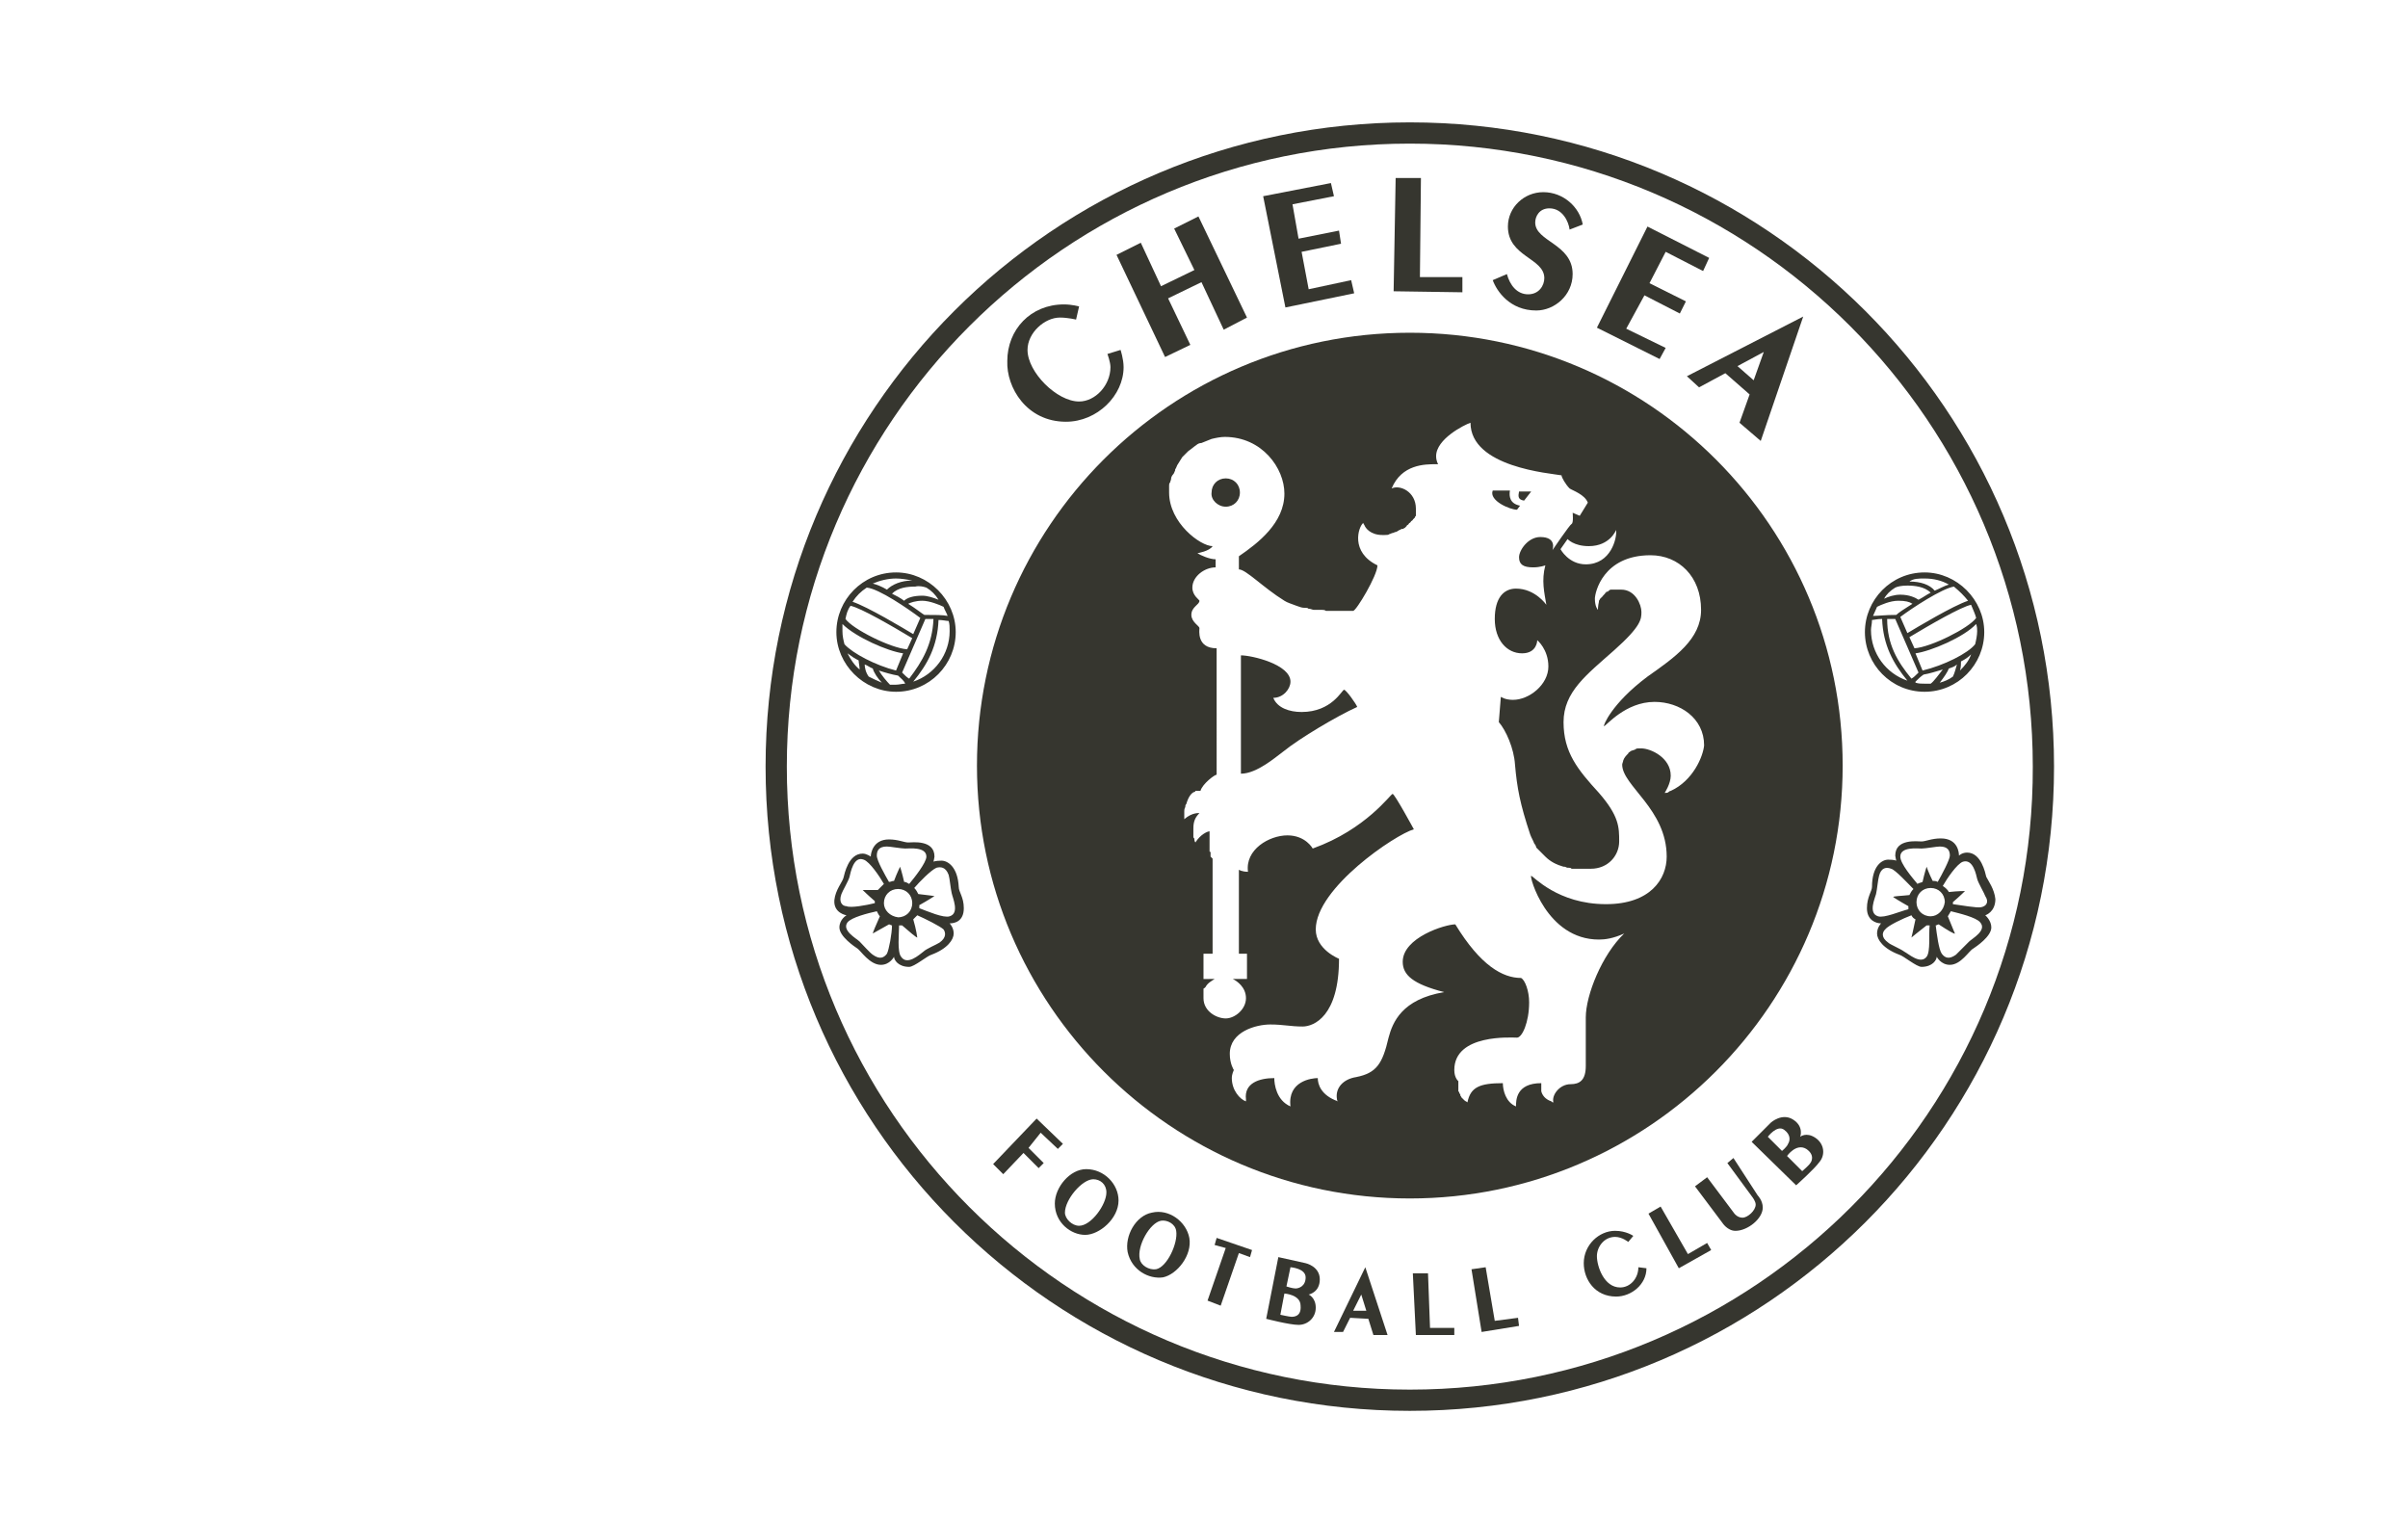<?xml version="1.0" encoding="utf-8"?>
<!-- Generator: Adobe Illustrator 24.0.2, SVG Export Plug-In . SVG Version: 6.00 Build 0)  -->
<svg version="1.1" id="Слой_1" xmlns="http://www.w3.org/2000/svg" xmlns:xlink="http://www.w3.org/1999/xlink" x="0px" y="0px"
	 viewBox="0 0 238.1 150.2" style="enable-background:new 0 0 238.1 150.2;" xml:space="preserve">
<style type="text/css">
	.st0{fill:#36362F;}
</style>
<g>
	<path class="st0" d="M139.4,12.1c-35.2,0-63.7,28.5-63.7,63.7c0,35.2,28.5,63.7,63.7,63.7s63.7-28.5,63.7-63.7
		C203.1,40.6,174.6,12.1,139.4,12.1z M139.4,137.4c-34,0-61.6-27.6-61.6-61.6c0-34,27.6-61.6,61.6-61.6c34,0,61.6,27.6,61.6,61.6
		C201.1,109.8,173.5,137.4,139.4,137.4z"/>
	<path class="st0" d="M93.1,85.1c-0.6,0-0.8,0.1-0.8,0.1s0.1-0.4,0.1-0.5c0-1.7-2.2-1.4-2.6-1.4c-0.4,0-1-0.3-1.9-0.3
		c-1.6,0-1.8,1.4-1.8,1.7c0,0-0.4-0.3-0.8-0.3c-1.4,0-1.8,2-1.9,2.4c-0.1,0.4-0.8,1.2-0.9,2.2c-0.1,1.3,1.2,1.5,1.2,1.5
		S83,90.9,83,91.7c0,0.9,1.5,1.9,1.8,2.1c0.3,0.2,1.2,1.6,2.3,1.6c0.9,0,1.3-0.8,1.3-0.8c0,0.3,0.4,1,1.5,1c0.5,0,1.8-1.1,2.2-1.2
		c1.6-0.6,2.2-1.5,2.2-2.1s-0.4-1-0.4-1c0.5,0,1.4-0.2,1.4-1.5c0-1.1-0.5-1.6-0.5-2.1C94.7,85.7,93.7,85.1,93.1,85.1z M87.7,83.7
		c0.3,0,1.4,0.2,1.8,0.2c0.4,0,2.1-0.2,2.1,0.8c0,0.6-1.2,2.1-1.7,2.7c-0.2-0.1-0.3-0.2-0.5-0.2c-0.2-0.9-0.4-1.5-0.4-1.5
		c0,0-0.3,0.6-0.6,1.4c-0.2,0-0.3,0.1-0.5,0.1c-0.4-0.7-1.2-2.1-1.2-2.6C86.7,84.1,86.9,83.7,87.7,83.7z M83.2,88.4
		c0.1-0.3,0.7-1.3,0.8-1.7c0.1-0.4,0.4-2.1,1.4-1.7c0.6,0.2,1.6,1.7,2,2.4c-0.2,0.2-0.4,0.4-0.6,0.6C85.9,88,85.3,88,85.3,88
		c0,0,0.5,0.5,1.2,1.1c0,0,0,0.1,0,0.1c0,0,0,0.1,0,0.1c-0.8,0.2-2.4,0.5-2.8,0.3C83.3,89.6,82.9,89.2,83.2,88.4z M87.7,94.3
		c-0.3,0.4-0.7,0.6-1.4,0.1c-0.3-0.2-1-1-1.3-1.3c-0.3-0.3-1.8-1.1-1.2-1.9c0.4-0.5,2-0.9,2.9-1.1c0.1,0.2,0.2,0.4,0.3,0.5
		c-0.4,0.9-0.7,1.6-0.7,1.7c0,0,0.7-0.4,1.6-0.9c0.1,0,0.2,0.1,0.3,0.1C88.2,92.3,87.9,93.9,87.7,94.3z M87.4,89.3
		c0-0.8,0.6-1.4,1.4-1.4c0.8,0,1.4,0.6,1.4,1.4s-0.6,1.4-1.4,1.4C88,90.6,87.4,90,87.4,89.3z M92.9,93.2c-0.3,0.2-1.3,0.6-1.6,0.9
		c-0.4,0.3-1.6,1.4-2.2,0.5c-0.4-0.5-0.2-2.3-0.2-3.1c0.1,0,0.2,0,0.3,0c0.8,0.7,1.4,1.2,1.5,1.2c0,0-0.1-0.8-0.4-1.8
		c0.1-0.1,0.3-0.3,0.4-0.4c0.7,0.3,2.3,1.1,2.6,1.4C93.5,92.2,93.6,92.7,92.9,93.2z M93.9,90.6c-0.6,0.2-2.2-0.5-3-0.8
		c0-0.1,0-0.2,0-0.3c0.9-0.5,1.5-0.9,1.5-0.9c0,0-0.7-0.1-1.6-0.2c-0.1-0.2-0.2-0.4-0.4-0.6c0.5-0.6,1.7-1.8,2.2-2
		c0.4-0.1,0.9-0.1,1.2,0.7c0.1,0.3,0.2,1.4,0.3,1.8C94.2,88.8,94.9,90.3,93.9,90.6z"/>
	<path class="st0" d="M197.3,88.9c-0.1-1-0.7-1.8-0.9-2.2c-0.1-0.4-0.5-2.4-1.9-2.4c-0.5,0-0.8,0.3-0.8,0.3c0-0.3-0.1-1.7-1.8-1.7
		c-0.9,0-1.5,0.3-1.9,0.3c-0.4,0-2.6-0.3-2.6,1.4c0,0.1,0.1,0.5,0.1,0.5s-0.2-0.1-0.8-0.1c-0.6,0-1.6,0.6-1.6,2.7
		c0,0.4-0.5,1-0.5,2.1c0,1.2,0.9,1.5,1.4,1.5c0,0-0.4,0.4-0.4,1c0,0.6,0.6,1.5,2.2,2.1c0.4,0.1,1.7,1.2,2.2,1.2c1.1,0,1.5-0.7,1.5-1
		c0,0,0.4,0.8,1.3,0.8c1.1,0,1.9-1.4,2.3-1.6c0.3-0.2,1.8-1.2,1.8-2.1c0-0.7-0.6-1.2-0.6-1.2S197.3,90.2,197.3,88.9z M190,83.9
		c0.4,0,1.5-0.2,1.8-0.2c0.8,0,1,0.4,1,0.9c0,0.4-0.8,1.9-1.2,2.6c-0.2-0.1-0.3-0.1-0.5-0.1c-0.4-0.8-0.6-1.4-0.6-1.4
		c0,0-0.2,0.6-0.4,1.5c-0.2,0.1-0.4,0.1-0.5,0.2c-0.5-0.6-1.7-2-1.7-2.7C187.9,83.7,189.6,83.9,190,83.9z M185.7,90.6
		c-1-0.3-0.3-1.8-0.2-2.2c0.1-0.4,0.2-1.5,0.3-1.8c0.2-0.8,0.7-0.9,1.2-0.7c0.4,0.1,1.6,1.4,2.2,2c-0.2,0.2-0.3,0.4-0.4,0.6
		c-0.9,0.1-1.6,0.1-1.6,0.2c0,0,0.6,0.4,1.5,0.9c0,0.1,0,0.2,0,0.3C187.9,90.1,186.3,90.8,185.7,90.6z M190.5,94.6
		c-0.6,0.8-1.8-0.3-2.2-0.5c-0.4-0.3-1.4-0.7-1.6-0.9c-0.7-0.5-0.6-1-0.3-1.3c0.3-0.4,1.8-1.1,2.6-1.4c0.1,0.2,0.2,0.3,0.4,0.4
		c-0.2,1-0.4,1.8-0.4,1.8c0,0,0.6-0.5,1.5-1.2c0.1,0,0.2,0,0.3,0C190.7,92.3,190.9,94.1,190.5,94.6z M190.9,90.6
		c-0.8,0-1.4-0.6-1.4-1.4c0-0.8,0.6-1.4,1.4-1.4c0.8,0,1.4,0.6,1.4,1.4C192.2,90,191.6,90.6,190.9,90.6z M194.7,93.1
		c-0.3,0.3-1.1,1.1-1.3,1.3c-0.7,0.5-1.1,0.3-1.4-0.1c-0.3-0.4-0.5-2-0.6-2.8c0.1,0,0.2-0.1,0.3-0.1c0.9,0.6,1.6,1,1.6,0.9
		c0,0-0.3-0.7-0.7-1.7c0.1-0.2,0.2-0.3,0.3-0.5c0.8,0.2,2.5,0.6,2.9,1.1C196.5,92,195,92.8,194.7,93.1z M195.9,89.7
		c-0.4,0.1-2-0.2-2.8-0.3c0,0,0-0.1,0-0.1c0,0,0-0.1,0-0.1c0.7-0.6,1.2-1.1,1.2-1.1c0,0-0.7,0-1.6,0.1c-0.1-0.2-0.3-0.4-0.6-0.6
		c0.4-0.7,1.4-2.2,2-2.4c1-0.3,1.3,1.3,1.4,1.7c0.1,0.4,0.7,1.4,0.8,1.7C196.7,89.2,196.4,89.6,195.9,89.7z"/>
	<path class="st0" d="M88.6,68.4c3.3,0,5.9-2.7,5.9-5.9s-2.7-5.9-5.9-5.9c-3.3,0-5.9,2.7-5.9,5.9S85.4,68.4,88.6,68.4z M85.9,66.9
		c-0.3-0.4-0.4-0.9-0.4-1.2c0.3,0.1,0.5,0.3,0.8,0.4c0.1,0.4,0.5,1,0.9,1.4C86.7,67.3,86.3,67.1,85.9,66.9z M89.5,67.6
		c-0.3,0-0.6,0.1-0.9,0.1c-0.2,0-0.4,0-0.6,0c-0.3-0.3-0.8-0.9-1.1-1.4c0.6,0.2,1.3,0.4,1.9,0.5C89.1,67.1,89.4,67.3,89.5,67.6
		C89.6,67.6,89.5,67.6,89.5,67.6z M89.2,66.5l2.3-5.3c0.3,0,0.6,0,0.8,0c-0.1,2.5-1.1,4.2-2.4,5.9C89.7,67,89.5,66.8,89.2,66.5z
		 M93.9,62.4c0,2.3-1.5,4.3-3.6,5c1.4-1.7,2.4-3.5,2.5-6.1c0.4,0,0.8,0.1,1,0.1C93.9,61.7,93.9,62,93.9,62.4z M93.3,60
		c0.1,0.3,0.3,0.6,0.4,0.9c-0.5-0.1-1.2-0.1-2.3-0.1c-0.2-0.1-0.8-0.6-1.6-1.1c0.2-0.1,0.7-0.3,1.4-0.3C91.9,59.4,92.9,59.8,93.3,60
		z M91.6,58.1c0.5,0.3,0.9,0.7,1.2,1.2c-0.5-0.2-1.1-0.4-1.6-0.4c-0.9,0-1.5,0.2-1.8,0.5c-0.4-0.3-0.8-0.5-1.2-0.7
		c0.6-0.6,1.5-0.7,2.3-0.7C90.9,57.9,91.3,58,91.6,58.1z M88.6,57.2c0.5,0,1.1,0.1,1.6,0.2c-1.1,0-2,0.4-2.5,0.9
		c-0.5-0.3-1-0.5-1.4-0.6C87,57.4,87.8,57.2,88.6,57.2z M85.7,58.1c1.2,0.1,4.1,2.1,5.3,3l-0.7,1.6c-1-0.6-4.5-2.7-6-3.2
		C84.7,58.9,85.1,58.5,85.7,58.1z M84.1,59.9c1,0.2,4.1,2,6.1,3.2l-0.5,1.1c-1.6-0.1-5.4-2-6.1-3C83.7,60.7,83.8,60.3,84.1,59.9z
		 M83.5,63.7c-0.1-0.4-0.2-0.8-0.2-1.3c0-0.2,0-0.5,0-0.7c1.3,1.3,4.5,2.7,6,2.9l-0.7,1.7C86.6,65.8,84.3,64.6,83.5,63.7z
		 M84.9,65.3c0,0.2,0.1,0.6,0.1,0.9c-0.5-0.4-0.9-1-1.2-1.6C84.2,64.9,84.5,65.1,84.9,65.3z"/>
	<path class="st0" d="M190.3,68.4c3.3,0,5.9-2.7,5.9-5.9s-2.7-5.9-5.9-5.9c-3.3,0-5.9,2.7-5.9,5.9S187,68.4,190.3,68.4z M190.9,67.6
		c-0.2,0-0.4,0-0.6,0c-0.3,0-0.6,0-0.9-0.1c0,0,0,0,0-0.1c0.2-0.2,0.5-0.5,0.8-0.7c0.6-0.1,1.2-0.3,1.9-0.5
		C191.7,66.7,191.2,67.4,190.9,67.6z M189,67.1c-1.4-1.7-2.4-3.4-2.4-5.9c0.3,0,0.5,0,0.8,0l2.3,5.3C189.4,66.8,189.2,67,189,67.1z
		 M193.1,66.9c-0.4,0.3-0.9,0.5-1.3,0.6c0.4-0.5,0.8-1.1,0.9-1.4c0.3-0.1,0.6-0.2,0.8-0.4C193.4,66,193.3,66.5,193.1,66.9z
		 M193.8,66.3c0.1-0.3,0.1-0.7,0.1-0.9c0.4-0.2,0.7-0.4,1-0.7C194.7,65.3,194.3,65.8,193.8,66.3z M195.5,62.4c0,0.4-0.1,0.9-0.2,1.3
		c-0.7,0.9-3.1,2.1-5.2,2.6l-0.7-1.7c1.5-0.2,4.8-1.6,6-2.9C195.5,62,195.5,62.2,195.5,62.4z M195.4,61.1c-0.7,1-4.5,2.9-6.1,3
		l-0.5-1.1c2-1.2,5.1-3,6.1-3.2C195.1,60.3,195.3,60.7,195.4,61.1z M194.6,59.4c-1.5,0.5-5,2.6-6,3.2l-0.7-1.6
		c1.2-0.9,4.1-2.8,5.3-3C193.8,58.5,194.2,58.9,194.6,59.4z M190.3,57.2c0.9,0,1.7,0.2,2.4,0.6c-0.4,0.1-0.9,0.4-1.4,0.6
		c-0.5-0.6-1.4-0.9-2.5-0.9C189.2,57.2,189.7,57.2,190.3,57.2z M187.4,58.1c0.2-0.1,0.6-0.2,1.2-0.2c0.7,0,1.7,0.1,2.3,0.7
		c-0.4,0.2-0.8,0.5-1.2,0.7c-0.3-0.2-0.9-0.5-1.8-0.5c-0.6,0-1.2,0.2-1.6,0.4C186.5,58.8,186.9,58.4,187.4,58.1z M185.6,60
		c0.4-0.2,1.3-0.6,2.1-0.6c0.7,0,1.1,0.1,1.4,0.3c-0.8,0.5-1.4,0.9-1.6,1.1c-1.1,0-1.8,0.1-2.3,0.1C185.4,60.5,185.5,60.2,185.6,60z
		 M185.1,61.3c0.2,0,0.5-0.1,1-0.1c0.1,2.6,1.1,4.4,2.5,6.1c-2.1-0.7-3.6-2.7-3.6-5C185,62,185.1,61.7,185.1,61.3z"/>
	<path class="st0" d="M132.9,68.2c-0.2,0-1.2,2.2-4.2,2.2c-1.2,0-2.4-0.4-2.8-1.4c1,0,1.7-0.9,1.7-1.6c0-1.7-3.8-2.6-4.9-2.6v11.7
		c1.6,0,3.5-1.7,4.2-2.2c1.6-1.3,5.3-3.5,7.3-4.4C134.1,69.6,133.1,68.2,132.9,68.2z"/>
	<path class="st0" d="M121.2,50.1c0.8,0,1.4-0.6,1.4-1.4c0-0.8-0.6-1.4-1.4-1.4c-0.8,0-1.4,0.6-1.4,1.4
		C119.7,49.4,120.4,50.1,121.2,50.1z"/>
	<path class="st0" d="M150.7,49.5l0.7-0.9h-1.2C150.1,49.1,150.1,49.4,150.7,49.5z"/>
	<path class="st0" d="M139.4,32.9c-23.7,0-42.8,19.2-42.8,42.8s19.2,42.8,42.8,42.8s42.8-19.2,42.8-42.8S163.1,32.9,139.4,32.9z
		 M159.8,52.4c0.1,0.8-0.5,3.4-3,3.4c-1.7,0-2.5-1.5-2.5-1.5l0.7-1c0,0,0.6,0.7,2.1,0.7C159.2,54,159.8,52.4,159.8,52.4z
		 M165.2,78.2c-0.1,0-0.2,0.1-0.2,0.1c-0.1,0.1-0.2,0.1-0.4,0.1c0,0,0.6-0.9,0.6-1.7c0-1.8-2-2.7-2.9-2.7c-0.1,0-0.2,0-0.3,0
		c0,0,0,0,0,0c-0.1,0-0.2,0-0.3,0.1c0,0,0,0,0,0c-0.2,0.1-0.4,0.1-0.5,0.2c0,0,0,0,0,0c-0.1,0.1-0.2,0.1-0.2,0.2c0,0,0,0,0,0
		c-0.2,0.2-0.4,0.4-0.5,0.7c0,0.1-0.1,0.3-0.1,0.4c0,2.1,4.4,4.4,4.4,9.1c0,2.2-1.6,4.7-6,4.7c-4.8,0-7.2-2.8-7.4-2.8
		s1.5,6.3,6.7,6.3c0.6,0,1.4-0.1,2.5-0.6c-2.2,2.1-3.8,6.1-3.8,8.3c0,1.2,0,3.4,0,4.8c0,1.4-0.6,1.8-1.5,1.8c-1.1,0-1.9,1.1-1.7,1.8
		c0,0,0,0,0,0c0,0,0,0,0,0c-0.1,0-0.1,0-0.2-0.1c-0.6-0.2-0.9-0.6-1-1c0,0,0,0,0,0c0,0,0-0.1,0-0.1c0,0,0,0,0,0c0,0,0-0.1,0-0.1
		c0,0,0,0,0-0.1c0,0,0-0.1,0-0.1c0,0,0,0,0-0.1c0,0,0-0.1,0-0.1c0,0,0-0.1,0-0.2c-2.5,0-2.5,1.7-2.5,2.3c-1-0.4-1.3-1.6-1.3-2.3
		c-2.3,0-3.2,0.4-3.5,1.9c-0.1-0.1-0.2-0.1-0.3-0.2c0,0-0.1-0.1-0.1-0.1l0,0c0,0-0.1-0.1-0.1-0.1c0,0,0,0,0,0c0,0-0.1-0.1-0.1-0.1
		c0,0,0,0,0,0c0-0.1-0.1-0.1-0.1-0.2c0,0,0,0,0,0c0-0.1,0-0.1-0.1-0.2c0,0,0,0,0,0c0-0.1,0-0.1-0.1-0.2c0,0,0,0,0,0
		c0-0.1,0-0.1,0-0.2c0,0,0,0,0,0c0-0.1,0-0.1,0-0.1c0,0,0,0,0,0c0,0,0-0.1,0-0.1c0,0,0,0,0,0c0,0,0-0.1,0-0.1c0,0,0,0,0,0
		c0,0,0-0.1,0-0.1c0,0,0,0,0,0c0,0,0-0.1,0-0.1c0,0,0,0,0,0c0,0,0-0.1,0-0.1c0,0,0,0,0,0c0,0,0,0,0-0.1c0,0,0-0.1,0-0.1
		c0,0-0.4-0.3-0.4-1.1c0-3.6,5.7-3.2,6.2-3.2c0.5,0,1.2-1.5,1.2-3.5c0-1.1-0.4-2.2-0.8-2.4c-1.8,0-4-1.2-6.5-5.3
		c-1,0-5.2,1.3-5.2,3.7c0,1.3,1,2.2,4.1,3c-4.2,0.7-5.1,3-5.5,4.5c-0.6,2.6-1.2,3.5-3.2,3.9c-1.3,0.2-2.1,1.1-1.9,2.2
		c0,0.1,0,0.1,0.1,0.2c-1.7-0.6-2-1.7-2-2.3c-0.6,0-3,0.3-2.7,2.8c-1.4-0.6-1.6-2.2-1.6-2.8c-1.5,0-3,0.5-2.8,2.1c0,0.1,0,0.1,0,0.2
		c-0.6-0.2-1.4-1.1-1.4-2.3c0-0.4,0.2-0.8,0.2-0.8s-0.4-0.6-0.4-1.6c0-2.2,2.6-2.9,4-2.9c1.3,0,2,0.2,3.2,0.2c1.1,0,3.6-1,3.6-6.7
		c0,0-2.3-0.9-2.3-2.9c0-4.1,7.9-9.4,9.7-9.9c0,0-1.9-3.5-2.1-3.5c-0.2,0-2.6,3.5-7.9,5.4c0,0-0.7-1.3-2.5-1.3
		c-1.8,0-4.2,1.4-3.9,3.6c-0.6,0-0.9-0.2-0.9-0.2v8.3h0.8v2.5h-1.4c0.4,0.2,1.3,0.8,1.3,1.9c0,1.1-1.1,2-2,2c-0.9,0-2.2-0.7-2.2-2
		c0-0.1,0-0.1,0-0.2c0,0,0,0,0-0.1c0,0,0-0.1,0-0.1c0,0,0,0,0-0.1c0,0,0-0.1,0-0.1c0,0,0,0,0-0.1c0,0,0-0.1,0-0.1c0,0,0,0,0-0.1
		c0,0,0-0.1,0.1-0.1c0,0,0,0,0,0c0,0,0.1-0.1,0.1-0.1c0,0,0,0,0,0c0.2-0.4,0.6-0.6,0.9-0.8H119v-1.3v-1.2h0.9v-9.4
		c-0.1-0.1-0.1-0.1-0.2-0.2c0,0,0,0,0,0c0,0,0,0,0-0.1c0,0,0,0,0,0c0,0,0,0,0-0.1c0,0,0,0,0,0c0,0,0,0,0-0.1c0,0,0,0,0,0
		c0,0,0,0,0-0.1c0,0,0,0,0,0c0,0,0-0.1-0.1-0.1c0,0,0,0,0-0.1c0,0,0,0,0-0.1c0,0,0,0,0-0.1c0,0,0,0,0-0.1c0,0,0-0.1,0-0.1
		c0,0,0,0,0-0.1c0,0,0-0.1,0-0.1c0,0,0-0.1,0-0.1c0,0,0-0.1,0-0.1c0,0,0-0.1,0-0.1c0,0,0-0.1,0-0.1c0,0,0-0.1,0-0.1c0,0,0-0.1,0-0.1
		c0,0,0-0.1,0-0.1c0-0.1,0-0.1,0-0.2c0,0,0-0.1,0-0.1c0-0.1,0-0.2,0-0.3c-0.2,0-0.9,0.3-1.4,1.1c0,0-0.1-0.1-0.1-0.3
		c0-0.1,0-0.1-0.1-0.2c0,0,0,0,0,0c0-0.1,0-0.1,0-0.2c0,0,0-0.1,0-0.1c0-0.1,0-0.1,0-0.2c0,0,0-0.1,0-0.1c0-0.1,0-0.2,0-0.3
		c0-0.7,0.2-1.1,0.6-1.5c0,0-0.7-0.1-1.5,0.6c0-0.1,0-0.3,0-0.4c0,0,0,0,0,0c0-0.1,0-0.3,0-0.4c0,0,0,0,0,0c0-0.1,0-0.2,0.1-0.4
		c0,0,0,0,0,0c0-0.1,0-0.2,0.1-0.3c0,0,0,0,0,0c0.2-0.7,0.5-1.1,0.8-1.2c0,0,0,0,0,0c0,0,0.1,0,0.1-0.1c0,0,0,0,0,0c0,0,0.1,0,0.1,0
		c0,0,0,0,0,0c0,0,0.1,0,0.1,0c0,0,0,0,0,0c0,0,0.1,0,0.1,0c0,0,0,0,0,0c0,0,0.1,0,0.1,0c0,0,0,0,0,0c0,0,0.1,0,0.1,0
		c0.2-0.7,1.4-1.6,1.6-1.6V64.1c-2,0-1.7-1.8-1.7-2c0-0.2-0.8-0.6-0.8-1.3c0-0.8,0.8-1,0.8-1.4c0-0.1-0.7-0.5-0.7-1.3
		c0-1.1,1.2-2,2.3-2v-0.8c-0.6,0-1.5-0.4-1.8-0.6c0,0,1.2-0.2,1.5-0.7c-1.2,0-4.3-2.3-4.3-5.3c0-0.1,0-0.2,0-0.3c0,0,0,0,0,0
		c0-0.1,0-0.2,0-0.3c0,0,0,0,0-0.1c0-0.1,0-0.2,0.1-0.3c0,0,0,0,0,0c0-0.1,0.1-0.2,0.1-0.4c0-0.1,0.1-0.3,0.2-0.4c0,0,0,0,0,0
		c0.1-0.1,0.1-0.2,0.2-0.4c0,0,0,0,0-0.1c0.1-0.1,0.1-0.2,0.2-0.4c0,0,0,0,0,0c0.2-0.3,0.3-0.5,0.5-0.8c0,0,0,0,0,0
		c0.1-0.1,0.2-0.2,0.3-0.3c0,0,0,0,0,0c0.1-0.1,0.2-0.2,0.3-0.3c0,0,0,0,0,0c0.3-0.2,0.5-0.4,0.8-0.6c0,0,0,0,0,0
		c0.1-0.1,0.3-0.2,0.5-0.2c0,0,0,0,0,0c0.2-0.1,0.3-0.1,0.5-0.2c0,0,0,0,0,0c0.2-0.1,0.3-0.1,0.5-0.2c0.4-0.1,0.9-0.2,1.3-0.2
		c3.7,0,5.9,3.1,5.9,5.6c0,2.9-2.6,4.9-4.5,6.2v1.3c0.7,0,2.4,1.8,4.5,3.1c0.3,0.2,0.7,0.3,1.2,0.5c0.3,0.1,0.5,0.2,0.8,0.2
		c0,0,0,0,0.1,0c0.1,0,0.2,0,0.3,0.1c0,0,0.1,0,0.1,0c0.1,0,0.3,0.1,0.4,0.1c0.1,0,0.1,0,0.2,0c0.1,0,0.1,0,0.2,0c0.1,0,0.1,0,0.2,0
		c0.1,0,0.1,0,0.2,0c0.1,0,0.3,0,0.4,0.1c0,0,0.1,0,0.1,0c0.1,0,0.2,0,0.3,0c0.1,0,0.1,0,0.2,0c0.1,0,0.2,0,0.4,0c0,0,0.1,0,0.1,0
		c0.2,0,0.3,0,0.5,0c0,0,0.1,0,0.1,0c0.1,0,0.2,0,0.4,0c0,0,0.1,0,0.1,0c0.2,0,0.3,0,0.5,0c0.3,0,2.4-3.5,2.4-4.5
		c-2.7-1.3-1.9-3.8-1.4-4.2c0,0,0,0.1,0.1,0.2c0.1,0.3,0.6,1,1.8,1c0.1,0,0.1,0,0.2,0c0.2,0,0.4,0,0.5-0.1h0c0.1,0,0.2-0.1,0.3-0.1
		c0,0,0,0,0,0c0.1,0,0.2-0.1,0.3-0.1c0,0,0,0,0,0c0.1,0,0.2-0.1,0.2-0.1c0,0,0,0,0,0c0.1,0,0.1-0.1,0.2-0.1c0,0,0,0,0,0
		c0.1,0,0.1-0.1,0.2-0.1c0,0,0,0,0.1,0c0.1,0,0.1-0.1,0.2-0.1c0,0,0,0,0.1-0.1c0,0,0.1-0.1,0.1-0.1c0,0,0-0.1,0.1-0.1
		c0,0,0.1-0.1,0.1-0.1c0,0,0-0.1,0.1-0.1c0,0,0.1-0.1,0.1-0.1c0,0,0-0.1,0.1-0.1c0,0,0.1-0.1,0.1-0.1c0,0,0-0.1,0.1-0.1
		c0,0,0-0.1,0.1-0.1c0-0.1,0-0.1,0.1-0.2c0,0,0-0.1,0-0.1c0-0.1,0-0.1,0-0.2c0,0,0-0.1,0-0.1c0-0.1,0-0.2,0-0.3c0-1.7-1.6-2.4-2.4-2
		c1-2.4,3.3-2.4,4.4-2.4c0.1,0,0.2,0,0.2,0c0,0-0.2-0.3-0.2-0.8c0-1.7,2.8-3.1,3.4-3.3c0,4.4,7.9,5,9,5.2c0,0.2,0.4,0.9,0.8,1.3
		c0.3,0.2,1.5,0.6,1.8,1.4l-0.8,1.3l-0.7-0.3c0,0,0.1,1-0.1,1.1c-0.2,0.1-1.9,2.6-1.9,2.6s0.5-1.3-1.2-1.3c-1.2,0-2.1,1.3-2.1,2
		c0,0.7,0.4,1,1.4,1c0.7,0,1.2-0.2,1.2-0.2c-0.4,1.5-0.1,2.7,0.1,3.9c0,0-1.1-1.6-3-1.6c-1.2,0-2.1,0.9-2.1,3c0,2.1,1.2,3.4,2.7,3.4
		c1.5,0,1.5-1.3,1.5-1.3s1.1,0.9,1.1,2.6c0,1.8-1.9,3.3-3.5,3.3c-0.8,0-1.2-0.3-1.2-0.3l-0.2,2.5c0.7,0.8,1.5,2.6,1.6,4.2
		c0.2,2.3,0.5,3.9,1.5,6.9c0.1,0.3,0.3,0.6,0.4,0.9c0.1,0.1,0.2,0.3,0.2,0.4c0,0,0,0,0,0c0.1,0.1,0.2,0.2,0.3,0.3c0,0,0,0,0,0
		c0.1,0.1,0.2,0.2,0.3,0.3c0,0,0,0,0,0c0.1,0.1,0.2,0.2,0.3,0.3c0,0,0,0,0,0c0.5,0.5,1.1,0.8,1.8,1c0,0,0,0,0.1,0
		c0.1,0,0.2,0.1,0.3,0.1c0,0,0.1,0,0.1,0c0.1,0,0.2,0,0.3,0.1c0.1,0,0.1,0,0.2,0c0.1,0,0.2,0,0.2,0c0.1,0,0.1,0,0.2,0
		c0.1,0,0.1,0,0.2,0c0.1,0,0.1,0,0.2,0c0.1,0,0.1,0,0.2,0c0.1,0,0.2,0,0.2,0c0,0,0.1,0,0.1,0c0.1,0,0.2,0,0.4,0
		c1.7,0,2.8-1.3,2.8-2.7c0-1.4,0-2.5-2-4.8c-2.1-2.3-3.5-4-3.5-7c0-3,2.3-4.7,5-7.1c2.7-2.4,2.7-3.1,2.7-3.8c0-0.7-0.6-2.2-2-2.2
		c-0.1,0-0.2,0-0.2,0c0,0,0,0-0.1,0c-0.1,0-0.1,0-0.2,0c0,0-0.1,0-0.1,0c0,0-0.1,0-0.1,0c0,0,0,0-0.1,0c0,0-0.1,0-0.1,0
		c0,0,0,0-0.1,0c-0.1,0-0.1,0-0.2,0.1c0,0,0,0,0,0c0,0-0.1,0-0.1,0.1c0,0,0,0-0.1,0c0,0-0.1,0-0.1,0.1c0,0,0,0,0,0
		c0,0-0.1,0-0.1,0.1c0,0,0,0,0,0c0,0-0.1,0.1-0.1,0.1c0,0,0,0,0,0c0,0-0.1,0.1-0.1,0.1c0,0,0,0,0,0c0,0,0,0.1-0.1,0.1c0,0,0,0,0,0
		c0,0,0,0.1-0.1,0.1c0,0,0,0,0,0c0,0,0,0.1-0.1,0.1c0,0,0,0,0,0c0,0.1-0.1,0.2-0.1,0.2v0c0,0,0,0.1,0,0.1c-0.1,0.4-0.1,0.8-0.1,0.8
		s-0.3-0.3-0.3-1.1c0-0.6,0.8-4.3,5.5-4.3c2.8,0,5,2.1,5,5.4c0,2.9-2.6,4.7-5.3,6.6c-3.6,2.7-4.4,4.9-4.3,4.9c0.2,0,2.1-2.4,5-2.4
		c2.5,0,4.9,1.6,4.9,4.3C168.4,74.8,167.4,77.2,165.2,78.2z"/>
	<path class="st0" d="M150,50.4l0.3-0.4c-1-0.2-1.1-0.9-1-1.5h-1.7C147.2,49.5,149.3,50.4,150,50.4z"/>
	<path class="st0" d="M105.4,41.7c3.1,0,5.7-2.6,5.7-5.4c0-0.8-0.3-1.7-0.3-1.7l-1.3,0.4c0,0,0.3,0.8,0.3,1.3c0,1.8-1.5,3.4-3.1,3.4
		c-2.2,0-5.1-2.9-5.1-5.1c0-1.7,1.7-3.2,3.2-3.2c0.8,0,1.6,0.2,1.6,0.2l0.3-1.3c0,0-0.7-0.2-1.5-0.2c-3.3,0-5.6,2.5-5.6,5.6
		C99.5,38.3,101.5,41.7,105.4,41.7z"/>
	<path class="st0" d="M117.7,34.1l-2.2-4.6l3.3-1.6l2.2,4.7l2.3-1.2l-4.8-10l-2.4,1.2l2,4.1l-3.3,1.6l-2-4.3l-2.4,1.2l4.8,10.1
		L117.7,34.1z"/>
	<path class="st0" d="M133.9,29l-0.3-1.3l-4.2,0.9l-0.7-3.7l3.9-0.8l-0.2-1.3l-4,0.8l-0.6-3.4l4.1-0.8l-0.3-1.3l-6.7,1.3l2.2,11
		L133.9,29z"/>
	<path class="st0" d="M164.7,34.4l-3.9-1.9l1.8-3.3l3.5,1.8l0.6-1.2l-3.6-1.8l1.6-3.1l3.7,1.9l0.6-1.3l-6.1-3.1l-5,10l6.2,3.1
		L164.7,34.4z"/>
	<path class="st0" d="M144.6,27.4h-4.2l0.1-9.8H138l-0.2,11.2l6.8,0.1V27.4z"/>
	<path class="st0" d="M174.1,43.6l4.2-12.3l-11.5,5.9l1.2,1.1l2.6-1.4L173,39l-1,2.8L174.1,43.6z M171.8,36.2l2.6-1.4l-1,2.8
		L171.8,36.2z"/>
	<path class="st0" d="M151.9,30.7c1.8,0,3.6-1.5,3.6-3.6c0-3-3.7-3.2-3.7-5.1c0-0.6,0.4-1.4,1.4-1.4c1.3,0,1.9,1.3,2,2.1l1.3-0.5
		c-0.3-1.7-1.9-3.2-3.9-3.2c-1.9,0-3.5,1.5-3.5,3.4c0,3,3.6,3.1,3.6,5.1c0,0.7-0.5,1.6-1.6,1.6c-1.1,0-1.8-0.9-2.1-2l-1.4,0.6
		C148,28.8,149.3,30.7,151.9,30.7z"/>
	<path class="st0" d="M102.9,112l1.7,1.6l0.5-0.5l-2.6-2.5l-4.3,4.5l1,1l2-2.1l1.5,1.5l0.5-0.5l-1.5-1.5L102.9,112z"/>
	<path class="st0" d="M107.4,115.6c-1.6,0-3.1,1.8-3.1,3.4c0,1.9,1.6,3.1,3,3.1c1.4,0,3.3-1.6,3.3-3.4
		C110.6,117.1,109.2,115.6,107.4,115.6z M106.7,121.2c-0.7,0-1.4-0.7-1.4-1.3c0-1.3,1.7-3.3,2.8-3.3c0.7,0,1.3,0.5,1.3,1.3
		C109.4,119.1,107.9,121.2,106.7,121.2z"/>
	<path class="st0" d="M113.9,119.9c-1.6,0.3-2.7,2.3-2.4,3.9c0.4,1.8,2.1,2.7,3.5,2.5c1.4-0.3,2.9-2.2,2.6-3.9
		C117.3,120.8,115.6,119.5,113.9,119.9z M114.3,125.5c-0.7,0.1-1.5-0.4-1.6-1c-0.3-1.3,1-3.6,2.1-3.8c0.6-0.1,1.4,0.3,1.5,1
		C116.5,122.9,115.4,125.3,114.3,125.5z"/>
	<path class="st0" d="M120.1,123.1l1.1,0.3l-1.8,5.2l1.3,0.5l1.8-5.2l1.1,0.4l0.2-0.7l-3.5-1.2L120.1,123.1z"/>
	<path class="st0" d="M130.5,126.5c0-1.3-1.4-1.6-1.4-1.6l-2.7-0.6l-1.2,6.1c0,0,2.3,0.6,3.2,0.6c0.9,0,1.7-0.7,1.7-1.7
		c0-1-0.7-1.3-0.7-1.3S130.5,127.8,130.5,126.5z M127.7,130.2c-0.2,0-1.1-0.2-1.1-0.2l0.4-2.1c0,0,1.6,0.1,1.6,1.2
		C128.7,130.2,127.9,130.2,127.7,130.2z M128.1,127.4c-0.3,0-0.9-0.2-0.9-0.2l0.4-1.9c0,0,1.5,0.1,1.5,1
		C129.1,127.2,128.4,127.4,128.1,127.4z"/>
	<path class="st0" d="M179.5,112.5c-0.9-0.6-1.5-0.1-1.5-0.1s0.4-1-0.7-1.7c-1.1-0.7-2.2,0.3-2.2,0.3l-1.9,1.9l4.4,4.3
		c0,0,1.8-1.6,2.3-2.3C180.5,114.2,180.4,113.1,179.5,112.5z M176.2,113.8l-1.4-1.4c0,0,0.9-1.2,1.6-0.7c0.7,0.5,0.6,1.1,0.4,1.4
		C176.7,113.4,176.2,113.8,176.2,113.8z M179,115c-0.1,0.2-0.8,0.8-0.8,0.8l-1.5-1.5c0,0,0.9-1.3,1.9-0.7
		C179.5,114.2,179.1,114.9,179,115z"/>
	<path class="st0" d="M131.9,131.7l0.9,0l0.7-1.4l1.8,0.1l0.5,1.6h1.4l-2.2-6.7L131.9,131.7z M133.8,129.6l0.8-1.6l0.5,1.6H133.8z"
		/>
	<path class="st0" d="M141.2,125.9h-1.5l0.3,6.1h3.8v-0.7h-2.4L141.2,125.9z"/>
	<path class="st0" d="M147.8,130.6l-0.9-5.3l-1.4,0.2l1,6.2l3.7-0.6l-0.1-0.8L147.8,130.6z"/>
	<path class="st0" d="M160.2,127.3c-1.6,0-2.3-2.1-2.3-3.1c0-0.9,0.7-1.9,1.8-1.9c0.7,0,1.3,0.5,1.3,0.5l0.5-0.6
		c0,0-0.7-0.5-1.8-0.5c-1.6,0-3.1,1.4-3.1,3.2c0,1.6,1.1,3.3,3.2,3.3c1.5,0,3-1.2,3-2.8l-0.8-0.1C162,126.4,161.2,127.3,160.2,127.3
		z"/>
	<path class="st0" d="M166.9,124l-2.7-4.7L163,120l3,5.4l3.2-1.8l-0.4-0.7L166.9,124z"/>
	<path class="st0" d="M171.4,114.5l-0.6,0.5l2.5,3.4c0,0,0.3,0.4,0.3,0.7c0,0.6-0.8,1.3-1.3,1.3c-0.5,0-0.8-0.4-0.8-0.4l-2.7-3.6
		l-1.2,0.9l2.7,3.6c0,0,0.5,0.8,1.3,0.8c1.2,0,2.7-1.2,2.7-2.3c0-0.7-0.5-1.2-0.5-1.2L171.4,114.5z"/>
</g>
</svg>
